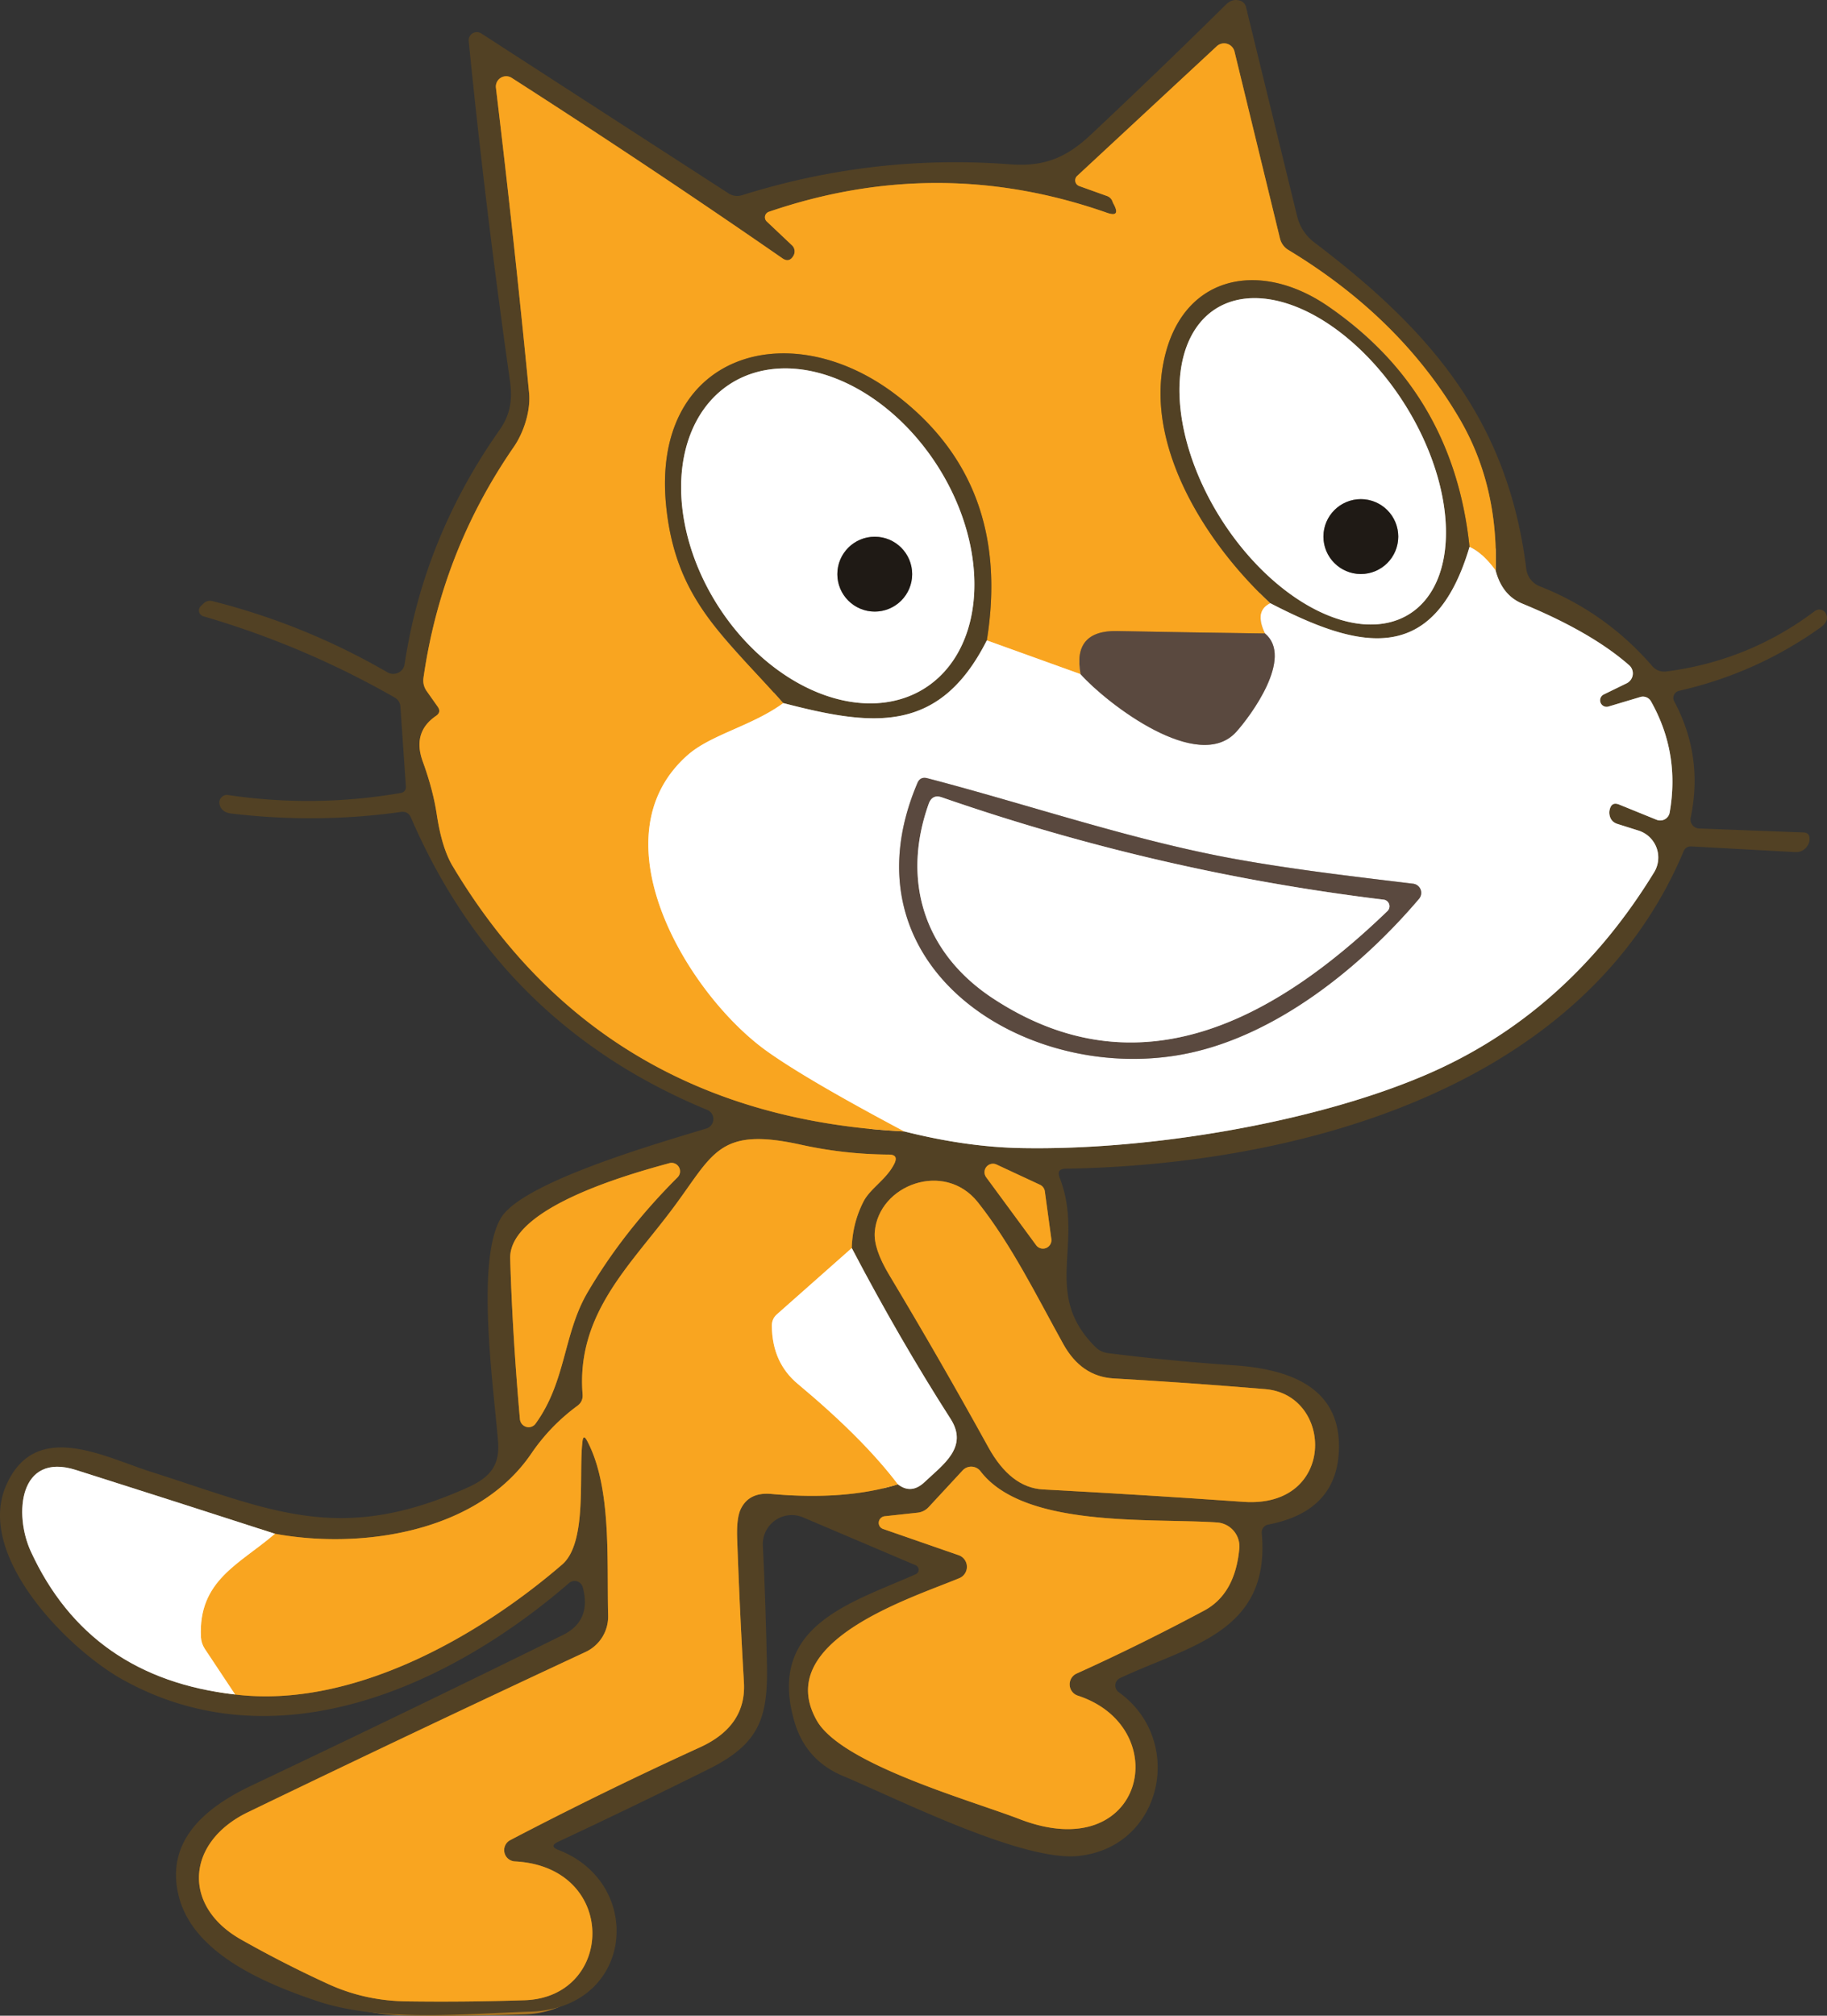 <?xml version="1.0" encoding="UTF-8" standalone="no"?>
<svg
   version="1.1"
   viewBox="0 0 129.446 142.734"
   id="svg50"
   sodipodi:docname="4.svg"
   width="129.446"
   height="142.734"
   inkscape:version="1.3 (0e150ed6c4, 2023-07-21)"
   xmlns:inkscape="http://www.inkscape.org/namespaces/inkscape"
   xmlns:sodipodi="http://sodipodi.sourceforge.net/DTD/sodipodi-0.dtd"
   xmlns="http://www.w3.org/2000/svg"
   xmlns:svg="http://www.w3.org/2000/svg">
  <rect x="0" y="0" width="129.446" height="142.734" fill="#333333" stroke="none"/>
  <defs
     id="defs50" />
  <sodipodi:namedview
     id="namedview50"
     pagecolor="#758b4c"
     bordercolor="#000000"
     borderopacity="0.25"
     inkscape:showpageshadow="2"
     inkscape:pageopacity="0.0"
     inkscape:pagecheckerboard="0"
     inkscape:deskcolor="#d1d1d1"
     inkscape:zoom="5.1118421"
     inkscape:cx="66.023166"
     inkscape:cy="76"
     inkscape:window-width="1920"
     inkscape:window-height="991"
     inkscape:window-x="-9"
     inkscape:window-y="-9"
     inkscape:window-maximized="1"
     inkscape:current-layer="svg50" />
  <g
     stroke-width="2"
     fill="none"
     stroke-linecap="butt"
     id="g32"
     transform="translate(-1.352,-2.124)">
    <path
       stroke="#a9a092"
       vector-effect="non-scaling-stroke"
       d="m 65.42,82.24 q 4.4,1.11 8.31,1.18 c 9.11,0.17 20.62,-1.81 28.37,-5.07 q 10.21,-4.27 16.45,-14.46 a 2,2 0 0 0 -1.1,-2.95 l -1.49,-0.47 q -0.48,-0.15 -0.57,-0.64 -0.04,-0.21 0.02,-0.41 0.14,-0.53 0.65,-0.33 l 2.66,1.08 a 0.68,0.68 0 0 0 0.93,-0.51 q 0.74,-4.21 -1.32,-7.87 a 0.66,0.65 66.8 0 0 -0.76,-0.31 l -2.24,0.67 A 0.461,0.461 0 0 1 115,51.29 l 1.6,-0.78 a 0.78,0.77 -37.1 0 0 0.18,-1.28 q -2.66,-2.34 -7.56,-4.36 -1.44,-0.59 -1.9,-2.35"
       id="path5" />
    <path
       stroke="#a67322"
       vector-effect="non-scaling-stroke"
       d="m 107.32,42.52 q 0.2,-6.01 -2.53,-10.7 -4.21,-7.2 -12.16,-12 A 1.32,1.3 -81.6 0 1 92.04,19.01 L 88.82,5.78 A 0.76,0.76 0 0 0 87.56,5.4 l -9.89,9.18 a 0.43,0.43 0 0 0 0.15,0.72 l 1.98,0.71 a 0.64,0.61 0.5 0 1 0.36,0.35 q 0.05,0.14 0.12,0.26 0.47,0.91 -0.5,0.57 -11.92,-4.18 -23.95,-0.07 a 0.41,0.41 0 0 0 -0.15,0.69 l 1.79,1.69 a 0.6,0.59 -53.3 0 1 0.1,0.73 q -0.3,0.52 -0.79,0.18 Q 47.51,13.99 37.61,7.64 a 0.73,0.73 0 0 0 -1.12,0.7 q 1.28,10.62 2.35,21.61 c 0.12,1.22 -0.36,2.76 -1.07,3.8 q -5.12,7.4 -6.41,16.35 -0.08,0.53 0.23,0.97 l 0.77,1.09 q 0.28,0.39 -0.12,0.66 -1.68,1.15 -0.94,3.21 0.74,2.03 1,3.78 0.36,2.36 1.11,3.62 10.58,17.73 32.01,18.81"
       id="path6" />
    <path
       stroke="#fcd290"
       vector-effect="non-scaling-stroke"
       d="m 107.32,42.52 q -0.93,-1.27 -1.85,-1.67"
       id="path7" />
    <path
       stroke="#a67322"
       vector-effect="non-scaling-stroke"
       d="M 105.47,40.85 Q 104.33,29.87 95.4,23.78 c -4.95,-3.37 -10.55,-2.11 -11.66,4.27 -1.05,6 3.12,12.62 7.62,16.79"
       id="path8" />
    <path
       stroke="#fcd290"
       vector-effect="non-scaling-stroke"
       d="m 91.36,44.84 q -1.15,0.55 -0.38,2.14"
       id="path9" />
    <path
       stroke="#aa7730"
       vector-effect="non-scaling-stroke"
       d="M 90.98,46.98 Q 85.75,46.91 80.5,46.81 77.34,46.75 77.91,49.86"
       id="path10" />
    <path
       stroke="#fcd290"
       vector-effect="non-scaling-stroke"
       d="M 77.91,49.86 71.27,47.47"
       id="path11" />
    <path
       stroke="#a67322"
       vector-effect="non-scaling-stroke"
       d="m 71.27,47.47 q 1.79,-11.14 -6.45,-17.4 c -7.67,-5.84 -17.41,-2.81 -16.26,7.98 0.7,6.58 4.08,9.11 8.29,13.86"
       id="path12" />
    <path
       stroke="#fcd290"
       vector-effect="non-scaling-stroke"
       d="m 56.85,51.91 c -2.18,1.6 -5.09,2.22 -6.74,3.65 -6.74,5.88 -0.01,17.03 5.61,21.02 q 2.84,2.02 9.7,5.66"
       id="path13" />
    <path
       stroke="#a9a092"
       vector-effect="non-scaling-stroke"
       d="m 71.27,47.47 c -3.4,6.73 -8.2,6.05 -14.42,4.44"
       id="path14" />
    <path
       stroke="#a9a092"
       vector-effect="non-scaling-stroke"
       d="m 105.47,40.85 c -2.56,8.65 -8.01,7.14 -14.11,3.99"
       id="path15" />
    <path
       stroke="#ada49f"
       vector-effect="non-scaling-stroke"
       d="m 77.91,49.86 c 1.93,2.14 8.36,7.06 11.04,4.08 1.03,-1.15 4.07,-5.25 2.03,-6.96"
       id="path16" />
    <path
       stroke="#a9a092"
       vector-effect="non-scaling-stroke"
       d="m 20.83,110.73 q -7.17,-2.32 -14.11,-4.52 c -4.02,-1.27 -4.4,3.14 -3.18,5.78 q 4.13,8.96 14.47,10.12"
       id="path17" />
    <path
       stroke="#a67322"
       vector-effect="non-scaling-stroke"
       d="m 18.01,122.11 c 8.22,1.01 17.16,-4.02 23.17,-9.2 1.8,-1.55 1.16,-6.35 1.44,-8.7 q 0.06,-0.57 0.33,-0.06 c 1.75,3.29 1.39,8.43 1.49,12.36 a 2.77,2.77 0 0 1 -1.6,2.59 q -11.98,5.58 -23.91,11.34 c -4.38,2.11 -4.71,6.63 -0.52,9.01 q 3.04,1.72 6.21,3.17 2.56,1.17 5.49,1.22 4.2,0.06 8.41,-0.08 c 6.4,-0.21 6.64,-9.46 -0.7,-9.83 a 0.8,0.8 0 0 1 -0.33,-1.5 q 6.6,-3.45 13.46,-6.58 3.29,-1.5 3.11,-4.59 -0.3,-5.09 -0.48,-10.22 -0.05,-1.46 0.27,-2.09 0.59,-1.18 2.15,-1.04 5.23,0.47 8.97,-0.68"
       id="path18" />
    <path
       stroke="#a9a092"
       vector-effect="non-scaling-stroke"
       d="m 64.97,107.23 q 0.95,0.73 1.89,-0.16 c 1.31,-1.24 3.13,-2.47 1.84,-4.48 q -3.61,-5.63 -7,-12.09"
       id="path19" />
    <path
       stroke="#a67322"
       vector-effect="non-scaling-stroke"
       d="m 61.7,90.5 q 0.05,-1.75 0.82,-3.27 C 63,86.27 64.18,85.64 64.73,84.5 q 0.29,-0.62 -0.4,-0.62 -3.16,-0.02 -6.24,-0.7 c -5.95,-1.31 -6.19,0.71 -9.19,4.67 -2.98,3.96 -6.72,7.38 -6.27,13.01 q 0.04,0.51 -0.37,0.81 -1.93,1.42 -3.27,3.39 c -3.79,5.56 -11.99,6.8 -18.16,5.67"
       id="path20" />
    <path
       stroke="#fcd290"
       vector-effect="non-scaling-stroke"
       d="m 61.7,90.5 -5.29,4.68 q -0.38,0.33 -0.37,0.83 0.02,2.6 1.85,4.12 4.62,3.85 7.08,7.1"
       id="path21" />
    <path
       stroke="#fcd290"
       vector-effect="non-scaling-stroke"
       d="m 18.01,122.11 -2.14,-3.22 q -0.25,-0.38 -0.28,-0.83 c -0.21,-4.05 2.77,-5.19 5.24,-7.33"
       id="path22" />
    <path
       stroke="#a67322"
       vector-effect="non-scaling-stroke"
       d="m 42.97,93.66 q 2.53,-4.32 6.39,-8.17 a 0.6,0.6 0 0 0 -0.59,-1 c -2.54,0.7 -11.38,3.09 -11.27,6.76 q 0.16,5.38 0.69,11.37 a 0.62,0.61 60.5 0 0 1.11,0.31 c 2.16,-2.97 1.96,-6.34 3.67,-9.27"
       id="path23" />
    <path
       stroke="#a67322"
       vector-effect="non-scaling-stroke"
       d="m 71.95,84.58 a 0.6,0.6 0 0 0 -0.73,0.9 l 3.54,4.81 a 0.6,0.6 0 0 0 1.08,-0.44 l -0.46,-3.37 a 0.6,0.6 0 0 0 -0.34,-0.46 l -3.09,-1.44"
       id="path24" />
    <path
       stroke="#a67322"
       vector-effect="non-scaling-stroke"
       d="m 76.69,97.3 c -1.87,-3.37 -3.67,-7.04 -6.06,-10.05 -2.37,-2.97 -7.04,-1.23 -7.3,2.12 q -0.09,1.17 1.01,3.01 3.63,6.05 7.03,12.21 1.58,2.87 3.87,3 7.12,0.38 14.22,0.88 c 6.57,0.46 6.39,-7.57 1.55,-7.98 Q 85.64,100.04 80.24,99.73 77.96,99.59 76.69,97.3"
       id="path25" />
    <path
       stroke="#a67322"
       vector-effect="non-scaling-stroke"
       d="m 66.34,109.24 -2.31,0.25 a 0.47,0.46 -38.3 0 0 -0.11,0.9 l 5.36,1.86 a 0.87,0.87 0 0 1 0.05,1.62 c -3.4,1.42 -13.28,4.47 -10.11,10.08 1.76,3.11 10.94,5.66 14.38,6.99 8.85,3.4 11.03,-6.49 4.11,-8.75 a 0.84,0.84 0 0 1 -0.08,-1.56 q 4.45,-2.01 9.04,-4.46 2.19,-1.17 2.49,-4.39 a 1.7,1.7 0 0 0 -1.58,-1.85 c -4.69,-0.32 -13.67,0.42 -16.76,-3.63 a 0.83,0.83 0 0 0 -1.26,-0.06 l -2.4,2.59 q -0.33,0.36 -0.82,0.41"
       id="path26" />
    <path
       stroke="#a9a092"
       vector-effect="non-scaling-stroke"
       d="m 101.237,45.585 a 12.8,7.67 57.5 0 0 -0.409,-14.916 12.8,7.67 57.5 0 0 -13.346,-6.674 12.8,7.67 57.5 0 0 0.409,14.916 12.8,7.67 57.5 0 0 13.346,6.674"
       id="path27" />
    <path
       stroke="#8f8d8a"
       vector-effect="non-scaling-stroke"
       d="m 100.42,40.12 a 2.65,2.65 0 0 0 -2.65,-2.65 2.65,2.65 0 0 0 -2.65,2.65 2.65,2.65 0 0 0 2.65,2.65 2.65,2.65 0 0 0 2.65,-2.65"
       id="path28" />
    <path
       stroke="#a9a092"
       vector-effect="non-scaling-stroke"
       d="M 66.91,50.833 A 12.79,9.22 57.3 0 0 67.759,35.089 12.79,9.22 57.3 0 0 53.09,29.307 12.79,9.22 57.3 0 0 52.241,45.051 12.79,9.22 57.3 0 0 66.91,50.833"
       id="path29" />
    <path
       stroke="#8f8d8a"
       vector-effect="non-scaling-stroke"
       d="m 65.98,42.78 a 2.65,2.65 0 0 0 -2.65,-2.65 2.65,2.65 0 0 0 -2.65,2.65 2.65,2.65 0 0 0 2.65,2.65 2.65,2.65 0 0 0 2.65,-2.65"
       id="path30" />
    <path
       stroke="#ada49f"
       vector-effect="non-scaling-stroke"
       d="M 101.47,64.7 C 97.27,64.19 93.17,63.72 89.03,62.98 81.69,61.67 74.31,59.12 67.05,57.23 q -0.5,-0.13 -0.7,0.35 c -5.58,13.14 8.01,21.55 19.31,19.1 6.2,-1.34 12.08,-6.03 16.23,-10.91 a 0.65,0.65 0 0 0 -0.42,-1.07"
       id="path31" />
    <path
       stroke="#ada49f"
       vector-effect="non-scaling-stroke"
       d="m 68.1,58.59 q -0.7,-0.25 -0.95,0.46 c -1.94,5.44 -0.32,10.59 4.6,13.8 10.35,6.76 20,1.41 27.91,-6.22 a 0.47,0.47 0 0 0 -0.27,-0.8 Q 83.36,63.88 68.1,58.59"
       id="path32" />
  </g>
  <g
     id="g35"
     transform="translate(-1.352,-2.124)">
    <path
       fill="#524124"
       d="m 76.43,85.51 c 1.8,4.67 -1.31,8.2 2.55,12.01 a 1.52,1.51 70.3 0 0 0.88,0.42 q 4.47,0.56 8.91,0.86 c 3.84,0.26 7.44,1.49 7.45,5.71 q 0.01,4.6 -5.01,5.57 a 0.57,0.56 82.3 0 0 -0.46,0.61 c 0.64,7.05 -5.18,7.97 -10.04,10.26 a 0.58,0.58 0 0 0 -0.09,1 c 4.75,3.41 3.09,11.03 -2.92,11.6 -3.97,0.37 -12.7,-4.02 -16.6,-5.66 q -2.69,-1.12 -3.48,-3.92 c -1.93,-6.77 4.07,-8.35 8.62,-10.38 a 0.35,0.34 44.3 0 0 -0.01,-0.63 l -7.98,-3.39 a 2.06,2.05 -80 0 0 -2.85,2 q 0.19,3.72 0.29,8.42 c 0.08,3.78 -0.53,5.61 -4.12,7.4 q -5.31,2.64 -10.67,5.15 -0.67,0.31 0.02,0.58 c 6.15,2.37 5.36,11.22 -2,11.45 -4.82,0.15 -10.66,0.76 -15.16,-0.77 -3.76,-1.27 -8.75,-3.39 -9.75,-7.43 -0.94,-3.83 1.77,-6.2 5.14,-7.8 q 11.08,-5.25 22.08,-10.67 2.05,-1.01 1.41,-3.39 a 0.6,0.6 0 0 0 -0.97,-0.29 c -8.46,7.32 -20.76,12.9 -31.64,6.83 -3.88,-2.16 -10.39,-8.75 -8.26,-13.7 2.04,-4.76 6.94,-2.07 10.21,-1.03 8.57,2.72 13.35,5.23 22.45,1.16 1.5,-0.67 2.36,-1.47 2.21,-3.27 -0.29,-3.69 -1.62,-12.82 0.21,-15.85 1.54,-2.55 11.22,-5.31 14.56,-6.33 a 0.7,0.7 0 0 0 0.06,-1.31 q -14.68,-6.05 -21,-20.7 -0.21,-0.48 -0.73,-0.4 -5.93,0.83 -12,0.11 -0.69,-0.08 -0.83,-0.64 a 0.54,0.54 0 0 1 0.6,-0.67 q 6.15,0.91 12.26,-0.15 a 0.41,0.41 0 0 0 0.34,-0.44 L 29.72,52.15 A 0.79,0.79 0 0 0 29.34,51.53 Q 22.89,47.84 15.75,45.76 a 0.43,0.43 0 0 1 -0.17,-0.72 l 0.2,-0.19 q 0.27,-0.25 0.63,-0.16 6.56,1.66 12.39,5.04 a 0.82,0.81 19.5 0 0 1.22,-0.58 q 1.35,-8.95 6.74,-16.6 c 0.81,-1.16 0.9,-2.24 0.71,-3.55 Q 35.74,16.84 34.56,5.03 a 0.58,0.58 0 0 1 0.89,-0.54 l 17.51,11.32 q 0.46,0.3 0.99,0.13 9.32,-2.92 18.97,-2.18 c 2.49,0.19 4.05,-0.53 5.73,-2.11 q 4.84,-4.54 9.56,-9.2 0.47,-0.46 1.03,-0.27 a 0.61,0.61 0 0 1 0.39,0.43 l 3.63,14.84 a 3.31,3.27 -78.6 0 0 1.2,1.83 c 8.3,6.28 13.73,12.64 15.03,23.12 a 1.53,1.52 -82.9 0 0 0.96,1.24 q 4.66,1.84 7.95,5.63 0.41,0.48 1.03,0.4 5.84,-0.76 10.51,-4.28 a 0.53,0.52 57.6 0 1 0.78,0.18 q 0.27,0.53 -0.4,1 -4.54,3.23 -10,4.47 a 0.52,0.51 -20.1 0 0 -0.35,0.74 q 2.08,3.89 1.17,8.24 a 0.64,0.64 0 0 0 0.6,0.77 l 7.4,0.28 q 0.41,0.02 0.42,0.42 0.02,0.25 -0.12,0.48 -0.31,0.52 -0.91,0.49 l -7.33,-0.4 q -0.41,-0.02 -0.57,0.36 C 113.59,79.16 93.52,84.6 76.85,84.88 q -0.66,0.01 -0.42,0.63 z M 65.42,82.24 q 4.4,1.11 8.31,1.18 c 9.11,0.17 20.62,-1.81 28.37,-5.07 q 10.21,-4.27 16.45,-14.46 a 2,2 0 0 0 -1.1,-2.95 l -1.49,-0.47 q -0.48,-0.15 -0.57,-0.64 -0.04,-0.21 0.02,-0.41 0.14,-0.53 0.65,-0.33 l 2.66,1.08 a 0.68,0.68 0 0 0 0.93,-0.51 q 0.74,-4.21 -1.32,-7.87 a 0.66,0.65 66.8 0 0 -0.76,-0.31 l -2.24,0.67 A 0.461,0.461 0 0 1 115,51.29 l 1.6,-0.78 a 0.78,0.77 -37.1 0 0 0.18,-1.28 q -2.66,-2.34 -7.56,-4.36 -1.44,-0.59 -1.9,-2.35 0.2,-6.01 -2.53,-10.7 -4.21,-7.2 -12.16,-12 A 1.32,1.3 -81.6 0 1 92.04,19.01 L 88.82,5.78 A 0.76,0.76 0 0 0 87.56,5.4 l -9.89,9.18 a 0.43,0.43 0 0 0 0.15,0.72 l 1.98,0.71 a 0.64,0.61 0.5 0 1 0.36,0.35 q 0.05,0.14 0.12,0.26 0.47,0.91 -0.5,0.57 -11.92,-4.18 -23.95,-0.07 a 0.41,0.41 0 0 0 -0.15,0.69 l 1.79,1.69 a 0.6,0.59 -53.3 0 1 0.1,0.73 q -0.3,0.52 -0.79,0.18 Q 47.51,13.99 37.61,7.64 a 0.73,0.73 0 0 0 -1.12,0.7 q 1.28,10.62 2.35,21.61 c 0.12,1.22 -0.36,2.76 -1.07,3.8 q -5.12,7.4 -6.41,16.35 -0.08,0.53 0.23,0.97 l 0.77,1.09 q 0.28,0.39 -0.12,0.66 -1.68,1.15 -0.94,3.21 0.74,2.03 1,3.78 0.36,2.36 1.11,3.62 10.58,17.73 32.01,18.81 z m -44.59,28.49 q -7.17,-2.32 -14.11,-4.52 c -4.02,-1.27 -4.4,3.14 -3.18,5.78 q 4.13,8.96 14.47,10.12 c 8.22,1.01 17.16,-4.02 23.17,-9.2 1.8,-1.55 1.16,-6.35 1.44,-8.7 q 0.06,-0.57 0.33,-0.06 c 1.75,3.29 1.39,8.43 1.49,12.36 a 2.77,2.77 0 0 1 -1.6,2.59 q -11.98,5.58 -23.91,11.34 c -4.38,2.11 -4.71,6.63 -0.52,9.01 q 3.04,1.72 6.21,3.17 2.56,1.17 5.49,1.22 4.2,0.06 8.41,-0.08 c 6.4,-0.21 6.64,-9.46 -0.7,-9.83 a 0.8,0.8 0 0 1 -0.33,-1.5 q 6.6,-3.45 13.46,-6.58 3.29,-1.5 3.11,-4.59 -0.3,-5.09 -0.48,-10.22 -0.05,-1.46 0.27,-2.09 0.59,-1.18 2.15,-1.04 5.23,0.47 8.97,-0.68 0.95,0.73 1.89,-0.16 c 1.31,-1.24 3.13,-2.47 1.84,-4.48 q -3.61,-5.63 -7,-12.09 0.05,-1.75 0.82,-3.27 C 63,86.27 64.18,85.64 64.73,84.5 q 0.29,-0.62 -0.4,-0.62 -3.16,-0.02 -6.24,-0.7 c -5.95,-1.31 -6.19,0.71 -9.19,4.67 -2.98,3.96 -6.72,7.38 -6.27,13.01 q 0.04,0.51 -0.37,0.81 -1.93,1.42 -3.27,3.39 c -3.79,5.56 -11.99,6.8 -18.16,5.67 z M 42.97,93.66 q 2.53,-4.32 6.39,-8.17 a 0.6,0.6 0 0 0 -0.59,-1 c -2.54,0.7 -11.38,3.09 -11.27,6.76 q 0.16,5.38 0.69,11.37 a 0.62,0.61 60.5 0 0 1.11,0.31 c 2.16,-2.97 1.96,-6.34 3.67,-9.27 z m 28.98,-9.08 a 0.6,0.6 0 0 0 -0.73,0.9 l 3.54,4.81 a 0.6,0.6 0 0 0 1.08,-0.44 l -0.46,-3.37 a 0.6,0.6 0 0 0 -0.34,-0.46 z m 4.74,12.72 c -1.87,-3.37 -3.67,-7.04 -6.06,-10.05 -2.37,-2.97 -7.04,-1.23 -7.3,2.12 q -0.09,1.17 1.01,3.01 3.63,6.05 7.03,12.21 1.58,2.87 3.87,3 7.12,0.38 14.22,0.88 c 6.57,0.46 6.39,-7.57 1.55,-7.98 Q 85.64,100.04 80.24,99.73 77.96,99.59 76.69,97.3 Z m -10.35,11.94 -2.31,0.25 a 0.47,0.46 -38.3 0 0 -0.11,0.9 l 5.36,1.86 a 0.87,0.87 0 0 1 0.05,1.62 c -3.4,1.42 -13.28,4.47 -10.11,10.08 1.76,3.11 10.94,5.66 14.38,6.99 8.85,3.4 11.03,-6.49 4.11,-8.75 a 0.84,0.84 0 0 1 -0.08,-1.56 q 4.45,-2.01 9.04,-4.46 2.19,-1.17 2.49,-4.39 a 1.7,1.7 0 0 0 -1.58,-1.85 c -4.69,-0.32 -13.67,0.42 -16.76,-3.63 a 0.83,0.83 0 0 0 -1.26,-0.06 l -2.4,2.59 q -0.33,0.36 -0.82,0.41 z"
       id="path34" />
  </g>
  <g
     id="g46"
     transform="translate(-1.352,-2.124)">
    <path
       fill="#f9a520"
       d="M 107.32,42.52 Q 106.39,41.25 105.47,40.85 104.33,29.87 95.4,23.78 c -4.95,-3.37 -10.55,-2.11 -11.66,4.27 -1.05,6 3.12,12.62 7.62,16.79 q -1.15,0.55 -0.38,2.14 -5.23,-0.07 -10.48,-0.17 -3.16,-0.06 -2.59,3.05 l -6.64,-2.39 q 1.79,-11.14 -6.45,-17.4 c -7.67,-5.84 -17.41,-2.81 -16.26,7.98 0.7,6.58 4.08,9.11 8.29,13.86 -2.18,1.6 -5.09,2.22 -6.74,3.65 -6.74,5.88 -0.01,17.03 5.61,21.02 q 2.84,2.02 9.7,5.66 -21.43,-1.08 -32.01,-18.81 -0.75,-1.26 -1.11,-3.62 -0.26,-1.75 -1,-3.78 -0.74,-2.06 0.94,-3.21 0.4,-0.27 0.12,-0.66 l -0.77,-1.09 q -0.31,-0.44 -0.23,-0.97 1.29,-8.95 6.41,-16.35 c 0.71,-1.04 1.19,-2.58 1.07,-3.8 Q 37.77,18.96 36.49,8.34 a 0.73,0.73 0 0 1 1.12,-0.7 q 9.9,6.35 19.17,12.77 0.49,0.34 0.79,-0.18 a 0.6,0.59 -53.3 0 0 -0.1,-0.73 l -1.79,-1.69 a 0.41,0.41 0 0 1 0.15,-0.69 q 12.03,-4.11 23.95,0.07 0.97,0.34 0.5,-0.57 -0.07,-0.12 -0.12,-0.26 A 0.64,0.61 0.5 0 0 79.8,16.01 L 77.82,15.3 A 0.43,0.43 0 0 1 77.67,14.58 L 87.56,5.4 a 0.76,0.76 0 0 1 1.26,0.38 l 3.22,13.23 a 1.32,1.3 -81.6 0 0 0.59,0.81 q 7.95,4.8 12.16,12 2.73,4.69 2.53,10.7 z"
       id="path35" />
    <path
       fill="#524124"
       d="m 105.47,40.85 c -2.56,8.65 -8.01,7.14 -14.11,3.99 -4.5,-4.17 -8.67,-10.79 -7.62,-16.79 1.11,-6.38 6.71,-7.64 11.66,-4.27 q 8.93,6.09 10.07,17.07 z m -4.233,4.735 a 12.8,7.67 57.5 0 0 -0.409,-14.916 12.8,7.67 57.5 0 0 -13.346,-6.674 12.8,7.67 57.5 0 0 0.409,14.916 12.8,7.67 57.5 0 0 13.346,6.674 z"
       id="path36" />
    <path
       fill="#524124"
       d="m 71.27,47.47 c -3.4,6.73 -8.2,6.05 -14.42,4.44 -4.21,-4.75 -7.59,-7.28 -8.29,-13.86 -1.15,-10.79 8.59,-13.82 16.26,-7.98 q 8.24,6.26 6.45,17.4 z m -4.36,3.363 a 12.79,9.22 57.3 0 0 0.849,-15.744 12.79,9.22 57.3 0 0 -14.668,-5.782 12.79,9.22 57.3 0 0 -0.849,15.744 12.79,9.22 57.3 0 0 14.668,5.782 z"
       id="path37" />
    <path
       fill="#ffffff"
       d="m 105.47,40.85 q 0.92,0.4 1.85,1.67 0.46,1.76 1.9,2.35 4.9,2.02 7.56,4.36 a 0.78,0.77 -37.1 0 1 -0.18,1.28 l -1.6,0.78 a 0.461,0.461 0 0 0 0.33,0.86 l 2.24,-0.67 a 0.66,0.65 66.8 0 1 0.76,0.31 q 2.06,3.66 1.32,7.87 a 0.68,0.68 0 0 1 -0.93,0.51 l -2.66,-1.08 q -0.51,-0.2 -0.65,0.33 -0.06,0.2 -0.02,0.41 0.09,0.49 0.57,0.64 l 1.49,0.47 a 2,2 0 0 1 1.1,2.95 q -6.24,10.19 -16.45,14.46 c -7.75,3.26 -19.26,5.24 -28.37,5.07 Q 69.82,83.35 65.42,82.24 58.56,78.6 55.72,76.58 C 50.1,72.59 43.37,61.44 50.11,55.56 c 1.65,-1.43 4.56,-2.05 6.74,-3.65 6.22,1.61 11.02,2.29 14.42,-4.44 l 6.64,2.39 c 1.93,2.14 8.36,7.06 11.04,4.08 1.03,-1.15 4.07,-5.25 2.03,-6.96 q -0.77,-1.59 0.38,-2.14 c 6.1,3.15 11.55,4.66 14.11,-3.99 z m -4,23.85 C 97.27,64.19 93.17,63.72 89.03,62.98 81.69,61.67 74.31,59.12 67.05,57.23 q -0.5,-0.13 -0.7,0.35 c -5.58,13.14 8.01,21.55 19.31,19.1 6.2,-1.34 12.08,-6.03 16.23,-10.91 a 0.65,0.65 0 0 0 -0.42,-1.07 z"
       id="path38" />
    <path
       fill="#5a493f"
       d="m 90.98,46.98 c 2.04,1.71 -1,5.81 -2.03,6.96 C 86.27,56.92 79.84,52 77.91,49.86 q -0.57,-3.11 2.59,-3.05 5.25,0.1 10.48,0.17 z"
       id="path39" />
    <path
       fill="#f9a520"
       d="m 61.7,90.5 -5.29,4.68 q -0.38,0.33 -0.37,0.83 0.02,2.6 1.85,4.12 4.62,3.85 7.08,7.1 -3.74,1.15 -8.97,0.68 -1.56,-0.14 -2.15,1.04 -0.32,0.63 -0.27,2.09 0.18,5.13 0.48,10.22 0.18,3.09 -3.11,4.59 -6.86,3.13 -13.46,6.58 a 0.8,0.8 0 0 0 0.33,1.5 c 7.34,0.37 7.1,9.62 0.7,9.83 q -4.21,0.14 -8.41,0.08 -2.93,-0.05 -5.49,-1.22 -3.17,-1.45 -6.21,-3.17 c -4.19,-2.38 -3.86,-6.9 0.52,-9.01 q 11.93,-5.76 23.91,-11.34 a 2.77,2.77 0 0 0 1.6,-2.59 c -0.1,-3.93 0.26,-9.07 -1.49,-12.36 q -0.27,-0.51 -0.33,0.06 c -0.28,2.35 0.36,7.15 -1.44,8.7 -6.01,5.18 -14.95,10.21 -23.17,9.2 l -2.14,-3.22 q -0.25,-0.38 -0.28,-0.83 c -0.21,-4.05 2.77,-5.19 5.24,-7.33 6.17,1.13 14.37,-0.11 18.16,-5.67 q 1.34,-1.97 3.27,-3.39 0.41,-0.3 0.37,-0.81 c -0.45,-5.63 3.29,-9.05 6.27,-13.01 3,-3.96 3.24,-5.98 9.19,-4.67 q 3.08,0.68 6.24,0.7 0.69,0 0.4,0.62 c -0.55,1.14 -1.73,1.77 -2.21,2.73 q -0.77,1.52 -0.82,3.27 z"
       id="path40" />
    <path
       fill="#f9a520"
       d="m 42.97,93.66 c -1.71,2.93 -1.51,6.3 -3.67,9.27 a 0.62,0.61 60.5 0 1 -1.11,-0.31 Q 37.66,96.63 37.5,91.25 c -0.11,-3.67 8.73,-6.06 11.27,-6.76 a 0.6,0.6 0 0 1 0.59,1 q -3.86,3.85 -6.39,8.17 z"
       id="path41" />
    <path
       fill="#f9a520"
       d="m 71.95,84.58 3.09,1.44 a 0.6,0.6 0 0 1 0.34,0.46 l 0.46,3.37 a 0.6,0.6 0 0 1 -1.08,0.44 l -3.54,-4.81 a 0.6,0.6 0 0 1 0.73,-0.9 z"
       id="path42" />
    <path
       fill="#f9a520"
       d="m 70.63,87.25 c 2.39,3.01 4.19,6.68 6.06,10.05 q 1.27,2.29 3.55,2.43 5.4,0.31 10.77,0.76 c 4.84,0.41 5.02,8.44 -1.55,7.98 q -7.1,-0.5 -14.22,-0.88 -2.29,-0.13 -3.87,-3 -3.4,-6.16 -7.03,-12.21 -1.1,-1.84 -1.01,-3.01 c 0.26,-3.35 4.93,-5.09 7.3,-2.12 z"
       id="path43" />
    <path
       fill="#ffffff"
       d="m 61.7,90.5 q 3.39,6.46 7,12.09 c 1.29,2.01 -0.53,3.24 -1.84,4.48 q -0.94,0.89 -1.89,0.16 -2.46,-3.25 -7.08,-7.1 -1.83,-1.52 -1.85,-4.12 -0.01,-0.5 0.37,-0.83 z"
       id="path44" />
    <path
       fill="#ffffff"
       d="m 20.83,110.73 c -2.47,2.14 -5.45,3.28 -5.24,7.33 q 0.03,0.45 0.28,0.83 l 2.14,3.22 Q 7.67,120.95 3.54,111.99 c -1.22,-2.64 -0.84,-7.05 3.18,-5.78 q 6.94,2.2 14.11,4.52 z"
       id="path45" />
    <path
       fill="#f9a520"
       d="m 67.16,108.83 2.4,-2.59 a 0.83,0.83 0 0 1 1.26,0.06 c 3.09,4.05 12.07,3.31 16.76,3.63 a 1.7,1.7 0 0 1 1.58,1.85 q -0.3,3.22 -2.49,4.39 -4.59,2.45 -9.04,4.46 a 0.84,0.84 0 0 0 0.08,1.56 c 6.92,2.26 4.74,12.15 -4.11,8.75 -3.44,-1.33 -12.62,-3.88 -14.38,-6.99 -3.17,-5.61 6.71,-8.66 10.11,-10.08 a 0.87,0.87 0 0 0 -0.05,-1.62 l -5.36,-1.86 a 0.47,0.46 -38.3 0 1 0.11,-0.9 l 2.31,-0.25 q 0.49,-0.05 0.82,-0.41 z"
       id="path46" />
  </g>
  <g
     id="g49"
     transform="translate(-1.352,-2.124)">
    <path
       fill="#ffffff"
       d="m 101.237,45.585 a 12.8,7.67 57.5 0 1 -13.346,-6.674 12.8,7.67 57.5 0 1 -0.409,-14.916 12.8,7.67 57.5 0 1 13.346,6.674 12.8,7.67 57.5 0 1 0.409,14.916 z M 100.42,40.12 a 2.65,2.65 0 0 0 -2.65,-2.65 2.65,2.65 0 0 0 -2.65,2.65 2.65,2.65 0 0 0 2.65,2.65 2.65,2.65 0 0 0 2.65,-2.65 z"
       id="path47" />
    <path
       fill="#ffffff"
       d="M 66.91,50.833 A 12.79,9.22 57.3 0 1 52.241,45.051 12.79,9.22 57.3 0 1 53.09,29.307 12.79,9.22 57.3 0 1 67.759,35.089 12.79,9.22 57.3 0 1 66.91,50.833 Z M 65.98,42.78 a 2.65,2.65 0 0 0 -2.65,-2.65 2.65,2.65 0 0 0 -2.65,2.65 2.65,2.65 0 0 0 2.65,2.65 2.65,2.65 0 0 0 2.65,-2.65 z"
       id="path48" />
    <path
       fill="#5a493f"
       d="m 89.03,62.98 c 4.14,0.74 8.24,1.21 12.44,1.72 a 0.65,0.65 0 0 1 0.42,1.07 C 97.74,70.65 91.86,75.34 85.66,76.68 74.36,79.13 60.77,70.72 66.35,57.58 q 0.2,-0.48 0.7,-0.35 c 7.26,1.89 14.64,4.44 21.98,5.75 z M 68.1,58.59 q -0.7,-0.25 -0.95,0.46 c -1.94,5.44 -0.32,10.59 4.6,13.8 10.35,6.76 20,1.41 27.91,-6.22 a 0.47,0.47 0 0 0 -0.27,-0.8 Q 83.36,63.88 68.1,58.59 Z"
       id="path49" />
  </g>
  <g
     id="g50"
     transform="translate(-1.352,-2.124)">
    <circle
       fill="#1f1a15"
       cx="97.77"
       cy="40.12"
       r="2.65"
       id="circle49" />
    <circle
       fill="#1f1a15"
       cx="63.33"
       cy="42.78"
       r="2.65"
       id="circle50" />
    <path
       fill="#ffffff"
       d="m 68.1,58.59 q 15.26,5.29 31.29,7.24 a 0.47,0.47 0 0 1 0.27,0.8 c -7.91,7.63 -17.56,12.98 -27.91,6.22 -4.92,-3.21 -6.54,-8.36 -4.6,-13.8 q 0.25,-0.71 0.95,-0.46 z"
       id="path50" />
  </g>
</svg>
